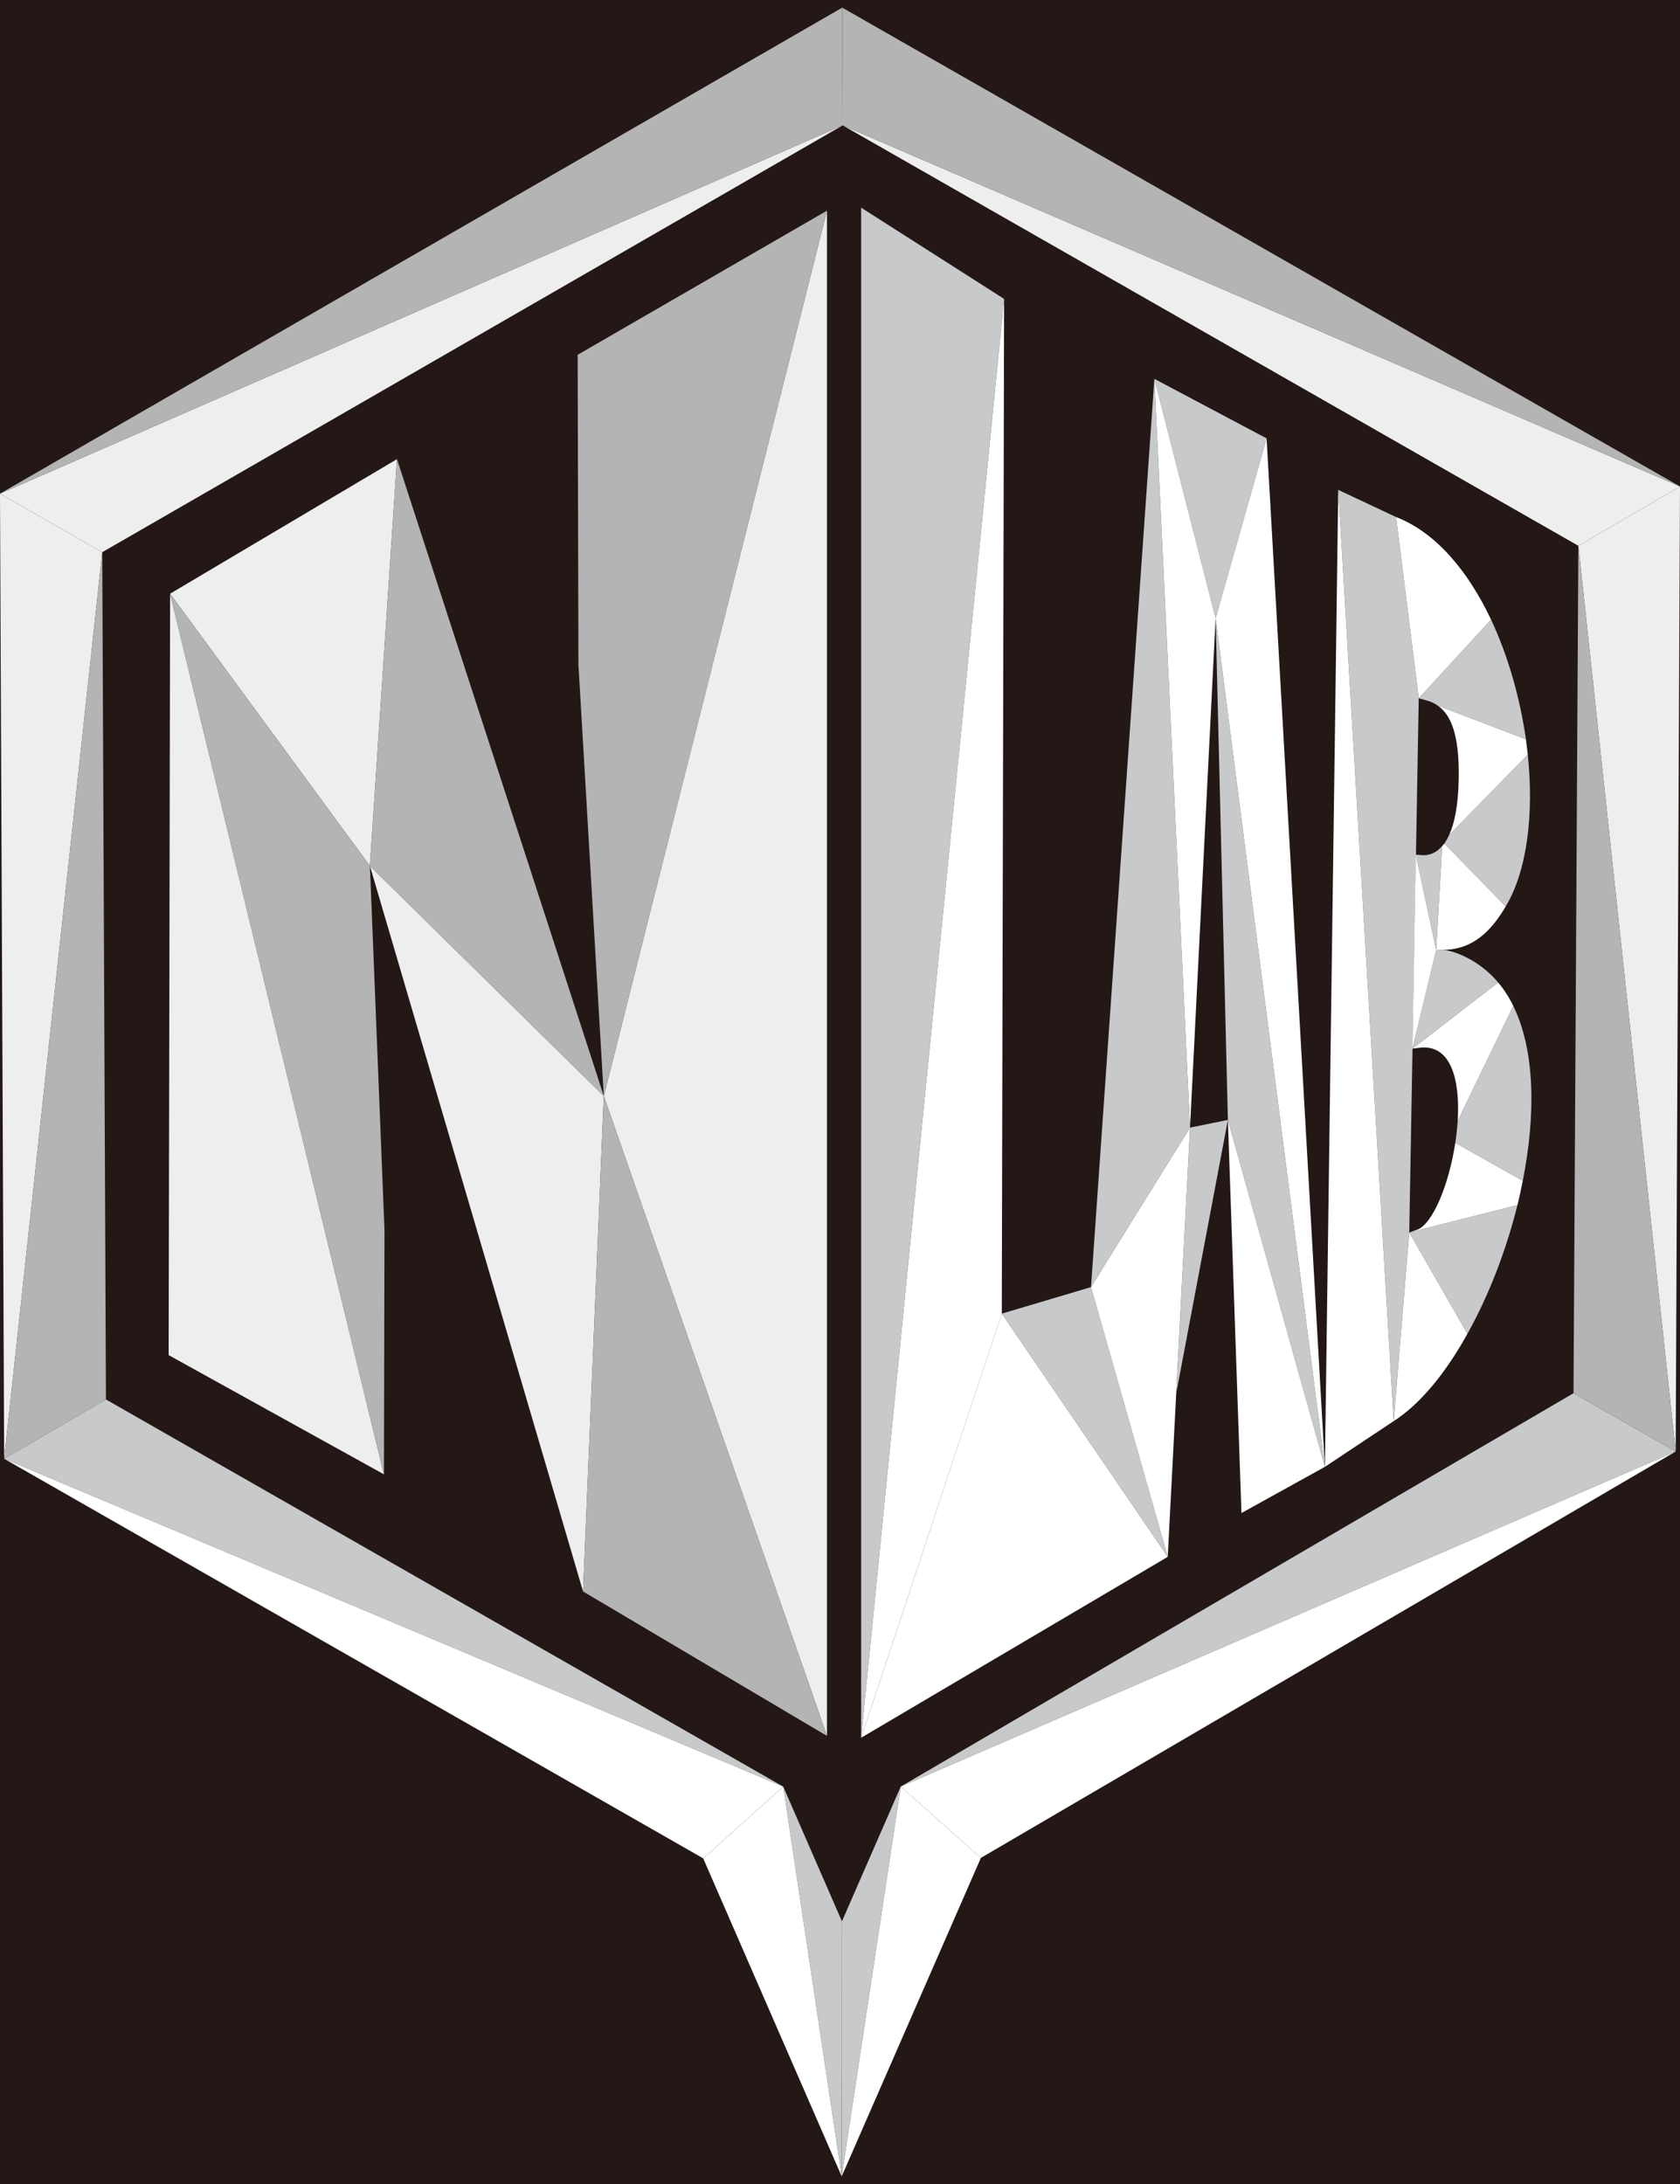 <?xml version="1.0" encoding="utf-8"?>
<!-- Generator: Adobe Illustrator 16.0.4, SVG Export Plug-In . SVG Version: 6.00 Build 0)  -->
<!DOCTYPE svg PUBLIC "-//W3C//DTD SVG 1.1//EN" "http://www.w3.org/Graphics/SVG/1.1/DTD/svg11.dtd">
<svg version="1.1" id="レイヤー_1" xmlns="http://www.w3.org/2000/svg" xmlns:xlink="http://www.w3.org/1999/xlink" x="0px"
	 y="0px" width="283.464px" height="368.504px" viewBox="0 0 283.464 368.504" enable-background="new 0 0 283.464 368.504"
	 xml:space="preserve">
<rect fill="#231815" width="283.465" height="368.504"/>
<g>
	<polygon fill="#639133" points="139.937,164.201 140.093,164.201 139.937,164.11 	"/>
	<g>
		<polygon fill="#EEEEEF" points="28.702,100.172 28.455,228.647 64.783,248.763 		"/>
		<polygon fill="#EEEEEF" points="28.702,100.172 62.415,146.102 66.982,77.468 		"/>
		<polygon fill="#EEEEEF" points="101.878,184.928 62.415,146.102 98.378,268.527 		"/>
		<polygon fill="#EEEEEF" points="101.878,184.928 139.533,292.897 139.533,35.545 		"/>
		<polygon fill="#EEEEEF" points="0.701,246.135 17.252,93.172 -0.001,83.297 		"/>
		<polygon fill="#EEEEEF" points="142.188,21.154 17.252,93.172 -0.001,83.297 		"/>
		<polygon fill="#EEEEEF" points="283.465,82.086 142.188,21.154 266.315,92.092 		"/>
		<polygon fill="#EEEEEF" points="283.465,82.086 282.736,244.911 266.315,92.092 		"/>
	</g>
	<g>
		<polygon fill="#B4B4B5" points="28.702,100.172 62.415,146.102 64.874,207.542 64.783,248.763 		"/>
		<polygon fill="#B4B4B5" points="101.878,184.928 62.415,146.102 66.982,77.468 		"/>
		<polygon fill="#B4B4B5" points="101.878,184.928 139.533,292.897 98.378,268.527 		"/>
		<polygon fill="#B4B4B5" points="101.878,184.928 97.598,112.168 97.468,59.863 139.533,35.545 		"/>
		<polygon fill="#B4B4B5" points="0.701,246.135 17.877,236.128 17.252,93.172 		"/>
		<polygon fill="#B4B4B5" points="-0.001,83.297 142.188,21.154 142.109,1.286 		"/>
		<polygon fill="#B4B4B5" points="283.465,82.086 142.188,21.154 142.109,1.286 		"/>
		<polygon fill="#B4B4B5" points="265.495,235.075 282.736,244.911 266.315,92.092 		"/>
	</g>
	<g>
		<polygon fill="#C8C9CA" points="265.495,235.075 282.736,244.911 151.984,301.445 		"/>
		<polygon fill="#C8C9CA" points="142.058,324.189 142.019,367.218 151.984,301.445 		"/>
		<polygon fill="#C8C9CA" points="0.701,246.135 17.877,236.128 132.156,301.458 		"/>
		<polygon fill="#C8C9CA" points="142.019,367.218 142.058,324.189 132.156,301.458 		"/>
		<path fill="#C8C9CA" d="M169.42,50.43l-24.122-15.392c0,43.041,0,215.182,0,258.171L169.42,50.43z"/>
		<polygon fill="#C8C9CA" points="184.084,217.171 197.03,262.685 169.03,221.647 		"/>
		<polygon fill="#C8C9CA" points="184.084,217.171 194.778,63.923 200.791,190.263 		"/>
		<polygon fill="#C8C9CA" points="205.11,104.31 194.778,63.923 213.711,73.967 		"/>
		<polygon fill="#C8C9CA" points="205.11,104.31 223.548,247.5 207.18,188.961 		"/>
		<polygon fill="#C8C9CA" points="198.476,235.036 207.18,188.961 200.791,190.263 		"/>
		<polygon fill="#C8C9CA" points="225.799,82.659 235.557,87.239 239.382,117.815 237.782,207.959 235.154,239.784 		"/>
		<path fill="#C8C9CA" d="M243.338,142.745c-1.041,1.224-2.276,1.666-3.539,1.536l-0.911-0.078l3.436,16.107L243.338,142.745z"/>
		<path fill="#C8C9CA" d="M242.558,119.039l14.91,5.699c-1.002-6.974-2.991-14.027-5.881-20.182l-12.205,13.259l1.51,0.429
			C241.489,118.415,242.063,118.675,242.558,119.039z"/>
		<path fill="#C8C9CA" d="M243.702,142.329l10.357,10.617c3.643-6.089,4.762-15.64,3.721-25.619l-13.259,13.545
			C244.262,141.444,243.976,141.913,243.702,142.329z"/>
		<path fill="#C8C9CA" d="M238.315,176.939l14.469-11.164c-2.225-2.681-5.829-5.022-9.213-5.517l-1.248,0.052L238.315,176.939z"/>
		<path fill="#C8C9CA" d="M245.55,192.839l11.385,6.402c2.199-11.085,2.095-21.989-1.601-29.51l-9.38,19.388
			C245.874,190.355,245.732,191.604,245.55,192.839z"/>
		<path fill="#C8C9CA" d="M247.593,225.056c3.578-6.402,6.518-14,8.444-21.729l-18.255,4.632L247.593,225.056z"/>
	</g>
	<g>
		<g>
			<polygon fill="#FFFFFF" points="165.504,313.48 282.736,244.911 151.984,301.445 			"/>
			<polygon fill="#FFFFFF" points="165.504,313.48 142.019,367.218 151.984,301.445 			"/>
			<polygon fill="#FFFFFF" points="0.701,246.135 118.649,313.559 132.156,301.458 			"/>
			<polygon fill="#FFFFFF" points="142.019,367.218 118.649,313.559 132.156,301.458 			"/>
			<polygon fill="#FFFFFF" points="145.298,293.209 169.42,50.43 169.03,221.647 			"/>
			<polygon fill="#FFFFFF" points="145.298,293.209 197.03,262.685 169.03,221.647 			"/>
			<polygon fill="#FFFFFF" points="184.084,217.171 197.03,262.685 200.791,190.263 			"/>
			<polygon fill="#FFFFFF" points="205.11,104.31 194.778,63.923 200.791,190.263 			"/>
			<polygon fill="#FFFFFF" points="205.11,104.31 223.548,247.5 213.711,73.967 			"/>
			<polygon fill="#FFFFFF" points="209.469,255.293 223.548,247.5 207.18,188.961 			"/>
			<polygon fill="#FFFFFF" points="238.888,144.203 238.315,176.939 242.323,160.311 			"/>
			<path fill="#FFFFFF" d="M251.587,104.557c-3.852-8.158-9.29-14.716-16.03-17.318l3.825,30.577L251.587,104.557z"/>
			<path fill="#FFFFFF" d="M246.122,131.426c0.052-2.265,0.104-4.308,0,0.039c-0.078,5.191-0.026,2.511,0,0.039
				c-0.078,4.307-0.676,7.339-1.601,9.369l13.259-13.545c-0.104-0.872-0.207-1.731-0.312-2.589l-14.91-5.699
				C244.82,120.561,246.266,124.009,246.122,131.426z"/>
			<path fill="#FFFFFF" d="M243.571,160.259c4.919-0.039,8.016-3.135,10.488-7.312l-10.357-10.617
				c-0.131,0.156-0.234,0.286-0.364,0.416l-1.015,17.565L243.571,160.259z"/>
			<path fill="#FFFFFF" d="M245.954,189.119l9.38-19.388c-0.703-1.457-1.561-2.784-2.55-3.955l-14.469,11.164l1.197-0.156
				C244.82,176.12,246.382,182.196,245.954,189.119z"/>
			<path fill="#FFFFFF" d="M245.55,192.839c-1.067,6.948-3.787,13.767-6.506,14.677l-1.262,0.443l18.255-4.632
				c0.338-1.353,0.624-2.733,0.897-4.086L245.55,192.839z"/>
			<path fill="#FFFFFF" d="M247.593,225.056l-9.811-17.097l-2.628,31.825C239.629,236.922,243.949,231.639,247.593,225.056z"/>
			<polygon fill="#FFFFFF" points="225.799,82.659 223.548,247.5 235.154,239.784 			"/>
		</g>
	</g>
</g>
</svg>
